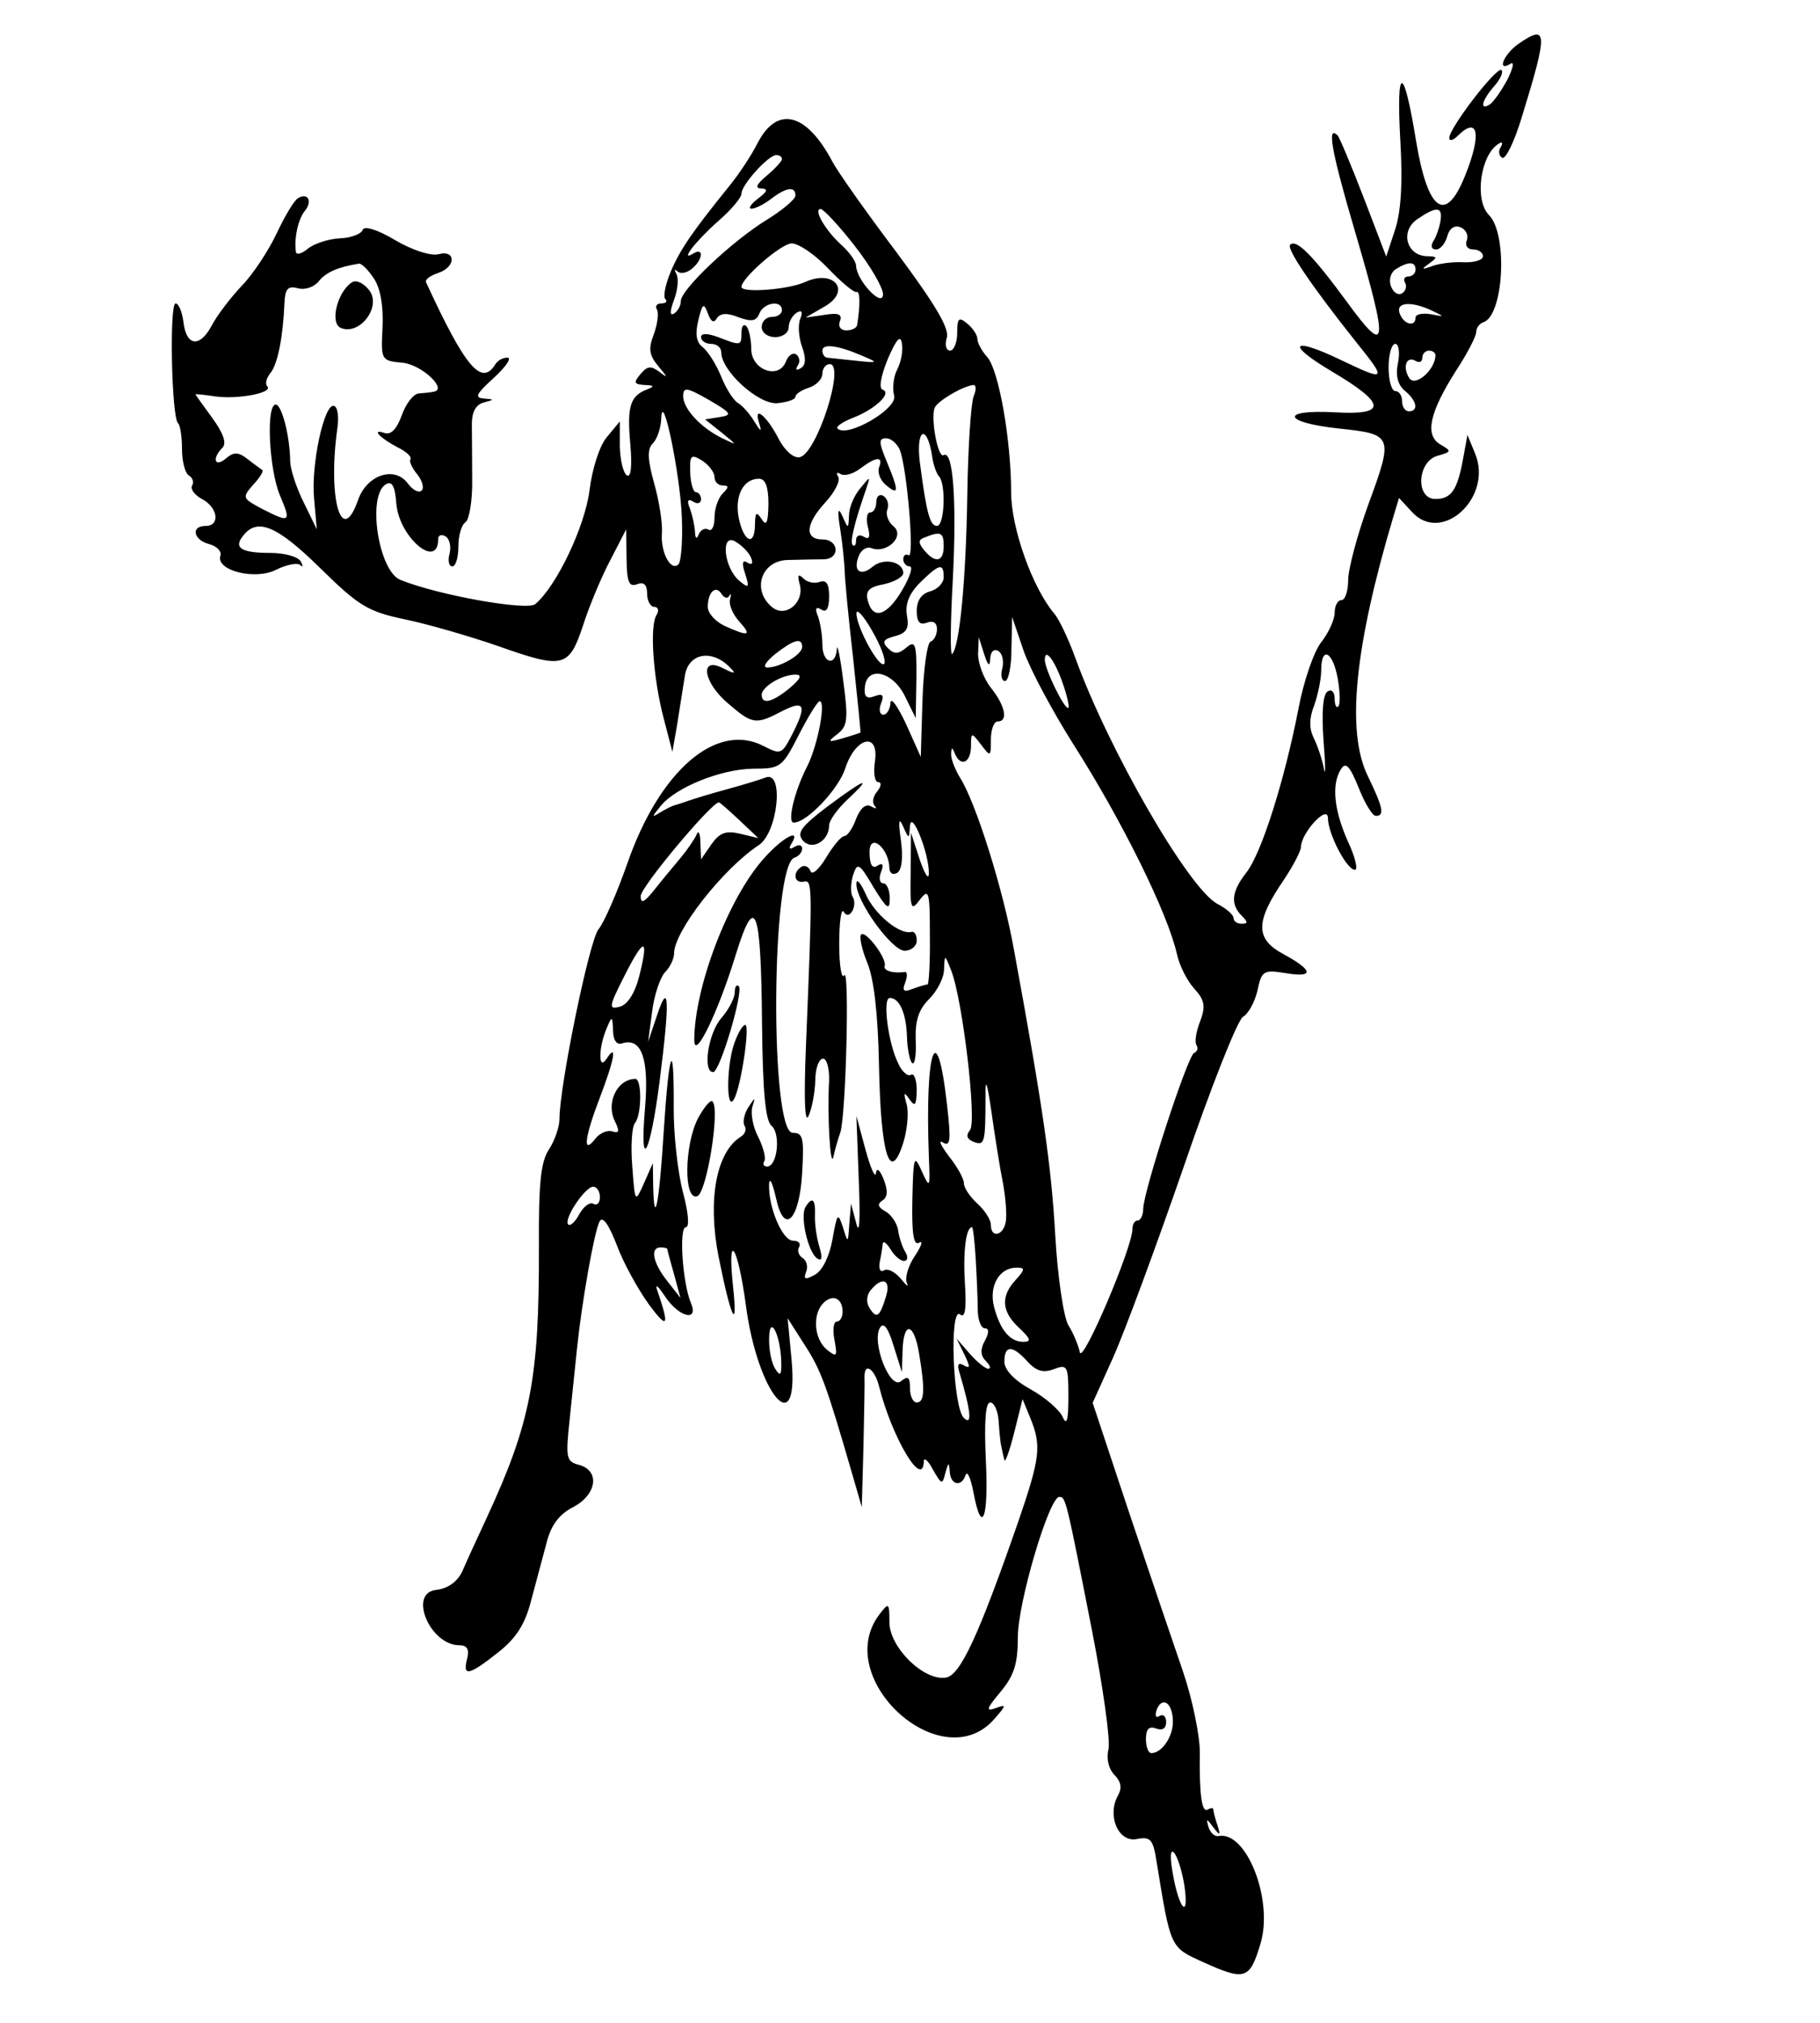 <?xml version="1.0" standalone="no"?>
<!DOCTYPE svg PUBLIC "-//W3C//DTD SVG 20010904//EN"
 "http://www.w3.org/TR/2001/REC-SVG-20010904/DTD/svg10.dtd">
<svg version="1.0" xmlns="http://www.w3.org/2000/svg"
 width="270pt" height="300pt" viewBox="0 0 270 300"
 preserveAspectRatio="xMidYMid meet">
<g transform="translate(0,300) scale(0.05,-0.05)"
fill="#000000" stroke="none">
<path d="M4504 5869 c-43 -31 -64 -84 -22 -58 12 7 7 -14 -10 -48 -18 -33 -41
-66 -52 -73 -31 -19 -23 13 13 54 18 20 28 42 22 48 -13 13 -154 -170 -155
-201 0 -10 11 -8 24 5 62 62 73 7 23 -117 -58 -145 -111 -107 -146 106 -37
227 -59 224 -46 -6 7 -122 2 -207 -16 -261 l-26 -79 -67 175 c-37 96 -72 179
-77 184 -33 33 -19 -46 52 -287 100 -340 96 -372 -25 -206 -102 139 -150 187
-168 169 -12 -11 64 -123 196 -289 92 -114 89 -117 -43 -54 -149 72 -169 50
-29 -33 162 -96 164 -130 9 -121 -165 9 -156 -30 11 -48 161 -17 163 -21 88
-225 -33 -91 -60 -192 -60 -225 0 -32 -9 -59 -20 -59 -11 0 -20 -17 -20 -37 0
-21 -18 -60 -40 -88 -22 -28 -53 -118 -68 -200 -41 -210 -109 -426 -154 -483
-44 -56 -48 -94 -14 -128 19 -19 19 -24 0 -24 -13 0 -24 7 -24 17 0 9 -21 28
-48 42 -85 45 -323 457 -422 731 -20 55 -48 114 -62 130 -65 77 -128 254 -128
360 0 156 -37 364 -71 401 -16 18 -29 42 -29 53 0 12 -13 32 -30 46 -25 21
-30 17 -30 -28 0 -28 -10 -52 -21 -52 -12 0 -16 17 -10 38 9 27 -34 99 -150
255 -90 119 -175 240 -189 267 -77 146 -164 168 -222 56 -18 -36 -57 -95 -86
-130 -109 -135 -144 -186 -172 -252 -16 -38 -23 -75 -16 -81 7 -7 2 -13 -12
-13 -13 0 -19 -8 -13 -18 6 -10 2 -43 -9 -73 -17 -44 -14 -63 14 -96 27 -32
28 -36 4 -17 -27 20 -37 19 -58 -6 -21 -25 -19 -30 13 -32 28 -1 30 -4 7 -13
-50 -19 -60 -50 -50 -161 6 -67 2 -102 -10 -94 -11 7 -20 46 -21 86 l0 74 -38
-46 c-22 -25 -44 -94 -52 -159 -14 -108 -98 -284 -161 -337 -25 -20 -286 26
-400 72 -65 26 -99 248 -44 283 19 12 28 -4 32 -58 9 -100 124 -196 124 -104
0 12 10 15 22 8 12 -7 17 -30 12 -51 -6 -21 -2 -38 8 -38 10 0 18 26 18 59 0
32 9 64 21 72 11 7 21 63 20 126 0 62 -1 137 -1 166 0 35 12 57 35 63 33 9 33
9 0 12 -28 2 -22 14 30 61 36 33 54 60 41 60 -13 1 -29 -8 -36 -19 -41 -67
-89 -11 -206 243 -3 8 12 19 35 27 54 17 55 70 2 56 -23 -6 -78 12 -129 42
-54 32 -92 43 -96 30 -4 -12 -35 -24 -69 -25 -34 -2 -76 -16 -94 -31 -18 -15
-34 -19 -35 -9 -6 40 7 99 27 122 23 29 8 55 -21 37 -11 -6 -39 -53 -63 -104
-24 -51 -70 -121 -103 -155 -33 -35 -74 -88 -90 -119 -36 -67 -76 -61 -84 13
-4 29 -14 53 -23 53 -19 0 -12 -336 7 -355 7 -6 12 -41 12 -77 0 -36 9 -71 20
-78 12 -7 16 -21 10 -30 -6 -10 7 -28 29 -40 48 -25 55 -80 11 -80 -45 0 -36
-42 11 -54 22 -6 37 -21 33 -34 -15 -44 103 -74 165 -42 31 15 63 22 72 14 8
-8 9 -3 1 11 -8 14 -48 25 -90 25 -87 0 -111 15 -79 53 42 52 101 26 228 -99
114 -112 141 -128 250 -151 68 -14 192 -50 276 -79 195 -69 211 -65 253 61 18
57 55 145 81 194 l47 91 1 -87 c1 -69 7 -85 31 -76 20 8 30 -1 30 -28 0 -21
10 -39 21 -39 12 0 15 -11 7 -24 -21 -33 -10 -188 21 -306 l26 -100 14 80 c7
44 17 109 23 145 10 69 82 81 136 23 17 -17 11 -17 -23 0 -71 37 -59 -43 17
-106 71 -61 81 -62 159 -21 67 34 74 17 28 -72 -29 -56 -33 -58 -83 -32 -140
73 -309 -72 -405 -349 -31 -88 -69 -175 -85 -194 -27 -31 -116 -465 -116 -563
0 -23 -14 -64 -31 -90 -25 -37 -31 -103 -30 -290 1 -388 -24 -520 -154 -801
-28 -60 -61 -132 -73 -160 -15 -32 -43 -52 -79 -56 -82 -10 -17 -164 70 -164
23 0 30 -12 23 -40 -14 -54 5 -50 91 18 54 42 81 84 99 155 14 53 35 131 46
172 13 52 38 84 79 105 70 37 80 108 17 125 -38 10 -40 20 -28 133 7 67 17
163 22 212 14 136 51 347 67 377 9 17 27 -8 51 -70 20 -54 64 -133 96 -177 55
-74 61 -65 25 40 -9 24 0 18 22 -15 41 -62 101 -77 77 -20 -25 60 -36 225 -15
225 11 0 8 42 -9 105 -15 58 -28 172 -27 253 1 208 -14 170 -30 -78 -13 -211
-28 -286 -31 -158 l-1 68 -26 -59 c-27 -60 -27 -59 -35 50 -5 60 -1 118 8 128
20 24 21 131 1 131 -55 -1 -88 -73 -60 -127 14 -29 12 -35 -8 -29 -15 5 -38
-5 -51 -22 -38 -49 -32 3 14 123 43 112 52 164 20 115 -25 -39 -25 31 0 90 16
38 17 37 19 -7 0 -28 11 -43 26 -38 58 19 81 -44 69 -189 -17 -200 15 -143 43
76 31 242 28 303 -7 198 l-27 -80 12 90 c6 49 24 101 38 116 15 15 27 40 27
56 0 66 145 251 251 321 57 37 76 222 21 201 -15 -6 -67 -22 -115 -35 -48 -13
-100 -29 -117 -35 -16 -6 -34 -11 -40 -13 -5 -1 -23 -10 -40 -20 -27 -17 -27
-15 0 18 45 56 180 110 275 111 81 0 86 4 135 100 28 55 56 100 62 100 19 0
-5 -128 -36 -191 -39 -75 -61 -169 -41 -169 39 0 133 99 153 161 30 93 101
110 88 21 -5 -34 -1 -62 10 -62 10 0 9 -12 -3 -27 -13 -15 -16 -34 -8 -43 8
-9 4 -10 -10 -2 -16 9 -32 -4 -45 -37 -10 -28 -26 -51 -35 -51 -9 0 -33 -29
-54 -64 -21 -35 -42 -53 -46 -40 -5 13 -17 19 -27 13 -27 -17 -22 -50 7 -44
26 5 26 -6 6 -495 -6 -152 -3 -225 8 -200 10 22 19 69 20 105 0 36 11 65 23
65 11 0 19 -29 18 -65 -6 -105 4 -268 13 -225 5 22 14 54 20 70 17 47 28 493
12 467 -8 -13 -15 29 -15 93 0 64 6 107 13 96 8 -13 17 -13 26 2 7 12 8 31 1
42 -7 11 -6 40 1 64 13 39 18 37 61 -36 40 -65 48 -70 48 -33 0 25 -9 45 -19
45 -11 0 -14 15 -7 33 9 23 5 29 -11 19 -15 -10 -23 4 -23 41 0 59 58 12 59
-49 1 -15 11 -20 23 -13 14 9 18 46 11 97 -8 56 -6 69 6 42 18 -40 18 -40 21
0 4 51 57 -82 56 -140 0 -22 -12 -4 -27 40 l-26 80 -1 -119 c-2 -108 1 -115
27 -80 27 35 30 26 30 -106 1 -80 -3 -145 -7 -145 -5 0 -25 -6 -44 -13 -27
-11 -32 -6 -22 19 7 19 6 33 -2 31 -34 -5 -64 4 -59 18 7 22 -57 107 -70 93
-6 -6 2 -44 18 -83 20 -47 32 -152 35 -303 5 -266 32 -354 71 -235 13 40 18
93 11 118 -10 35 -8 38 8 15 17 -24 21 -19 22 26 0 31 -8 52 -17 46 -9 -6 -27
9 -38 34 -30 60 -47 194 -25 194 29 0 49 -46 51 -115 1 -35 8 -70 15 -78 8 -7
13 22 11 67 -2 58 8 91 40 123 24 24 44 63 44 88 2 45 2 45 21 -3 34 -85 77
-449 56 -474 -13 -16 -9 -27 11 -35 33 -12 35 -3 35 137 -1 56 5 41 18 -50 10
-71 25 -166 34 -210 8 -44 12 -96 8 -115 -8 -41 -44 -48 -44 -8 0 15 -18 43
-40 63 -22 20 -40 47 -40 60 0 14 -20 50 -45 81 -24 32 -32 50 -17 40 22 -13
24 7 12 111 -30 269 -66 167 -54 -152 4 -95 3 -97 -21 -44 -23 52 -25 45 -28
-85 -2 -101 4 -137 20 -127 13 8 7 -10 -13 -40 -20 -30 -30 -66 -23 -80 6 -13
-2 -7 -18 13 -17 20 -39 32 -50 25 -11 -7 -16 4 -13 23 4 19 8 44 9 55 1 11
11 4 23 -15 11 -19 29 -35 40 -35 11 0 13 11 5 25 -9 14 -19 43 -22 65 -3 21
-20 47 -38 57 -22 12 -25 22 -9 32 16 10 17 29 4 63 -12 29 -21 36 -23 18 -2
-16 -16 15 -31 70 l-27 100 7 -190 c5 -115 2 -166 -7 -130 l-16 60 -5 -60 c-4
-59 -4 -59 -19 -10 -15 45 -17 42 -31 -36 -9 -51 -30 -93 -52 -105 -29 -16
-35 -14 -26 9 6 15 1 34 -11 41 -12 8 -16 22 -10 32 6 11 -2 19 -18 19 -32 0
-74 101 -71 168 1 23 11 2 22 -48 24 -104 68 -57 76 80 6 105 3 120 -28 120
-68 0 -64 793 5 816 13 4 23 16 23 27 0 11 -10 13 -23 5 -14 -9 -18 -5 -9 9
31 50 -27 19 -83 -45 -105 -118 -205 -382 -205 -537 0 -64 71 83 123 253 58
187 75 143 78 -204 2 -200 10 -288 28 -303 28 -23 18 -121 -13 -121 -10 0 -14
7 -8 16 5 9 -3 41 -18 71 -16 30 -23 70 -18 89 10 31 9 31 -12 -1 -12 -19 -17
-44 -11 -54 7 -10 2 -24 -10 -32 -74 -45 -100 -188 -67 -356 37 -185 58 -228
43 -89 -18 170 14 123 38 -55 34 -260 157 -410 136 -166 l-12 127 51 -80 c48
-74 64 -118 140 -380 l29 -100 5 180 c2 99 4 191 3 205 -1 47 31 25 44 -30 38
-149 129 -303 132 -220 0 14 13 3 27 -24 26 -45 28 -46 37 -10 9 33 11 33 13
4 2 -40 35 -47 47 -10 5 14 15 -9 23 -50 25 -134 46 -79 37 95 -5 114 -1 170
13 170 12 0 23 -25 25 -55 2 -30 5 -64 8 -75 2 -11 6 -29 9 -40 2 -11 15 25
29 80 l25 100 23 -56 c34 -83 29 -119 -37 -311 -117 -336 -171 -453 -214 -459
-65 -10 -166 89 -167 163 0 60 -2 61 -30 24 -143 -189 185 -488 341 -310 37
42 37 45 3 32 -29 -10 -26 -1 15 48 41 49 52 84 52 163 0 103 93 416 123 416
19 0 20 -4 97 -396 33 -169 55 -327 49 -352 -7 -28 0 -58 17 -76 20 -20 24
-39 11 -62 -33 -59 1 -139 55 -129 41 8 49 0 59 -63 43 -263 40 -257 139 -302
124 -56 138 -52 170 55 39 130 -42 336 -125 319 -11 -2 -24 10 -29 26 -8 27
-6 27 14 0 20 -26 22 -25 12 7 -7 20 -12 41 -12 46 0 5 -7 5 -16 0 -18 -12
-26 42 -24 169 0 50 -22 158 -50 240 -28 81 -100 294 -160 472 l-108 325 60
133 c33 73 127 327 209 564 81 237 161 439 177 448 16 9 35 44 43 78 12 58 18
62 81 52 88 -15 86 7 -4 56 -84 45 -84 96 1 220 28 42 51 86 51 98 1 42 79
127 80 86 0 -47 56 -154 80 -154 10 0 1 38 -21 85 -41 92 -49 169 -20 214 14
22 26 9 52 -55 18 -46 41 -84 51 -84 27 0 22 24 -24 119 -64 132 -39 382 76
768 l17 56 38 -41 c88 -98 241 42 188 172 l-23 56 -13 -71 c-17 -93 -35 -119
-82 -119 -60 0 -54 111 6 128 42 12 43 14 8 34 -46 28 -32 94 48 220 33 50 59
101 59 113 0 12 9 25 21 29 61 20 73 262 17 318 -44 44 -26 179 29 212 10 7
13 2 6 -10 -8 -11 -6 -26 4 -32 10 -6 37 49 59 123 78 253 76 275 -12 214z
m-2184 -341 c0 -6 -20 -28 -45 -49 -31 -26 -36 -38 -16 -38 21 -1 18 -9 -10
-30 -22 -17 -30 -30 -19 -30 11 0 37 13 59 30 45 34 71 37 71 9 0 -11 -38 -43
-85 -72 -104 -64 -255 -207 -255 -241 0 -14 -9 -30 -20 -37 -13 -8 -13 6 0 41
11 29 14 63 7 76 -7 13 -6 16 3 8 9 -8 28 -5 43 8 33 27 36 65 4 45 -42 -26 7
37 76 98 37 32 67 68 67 80 0 26 80 114 103 114 10 0 17 -5 17 -12z m215 -256
c47 -60 85 -125 85 -145 -1 -42 -79 42 -80 85 0 12 -19 39 -42 60 -49 44 -86
108 -63 108 8 0 54 -49 100 -108z m1739 73 c-3 -19 -12 -46 -21 -60 -9 -15 -6
-25 8 -25 12 0 27 17 33 39 6 23 21 34 39 27 16 -6 25 -24 19 -39 -6 -15 2
-27 19 -27 16 0 29 -9 29 -20 0 -11 -25 -19 -55 -18 -30 2 -73 -3 -95 -11 -32
-12 -34 -10 -10 7 26 19 25 21 -4 22 -62 0 -83 73 -32 109 58 40 77 39 70 -4z
m-1818 -140 c39 -41 77 -73 85 -71 11 4 12 -37 2 -99 -2 -8 -16 -15 -32 -15
-17 0 -25 12 -19 27 8 21 -4 26 -46 19 l-56 -8 57 33 c80 46 28 111 -57 73
-49 -23 -190 -34 -190 -15 0 26 116 127 148 129 20 1 69 -32 108 -73z m-1346
-32 c19 -29 28 -82 25 -145 -5 -97 -4 -98 60 -104 57 -6 135 -80 91 -86 -9 -2
-29 -4 -44 -5 -16 -2 -38 -31 -50 -65 -15 -41 -32 -59 -52 -52 -40 13 -12 -16
42 -44 24 -12 40 -27 36 -34 -5 -6 5 -27 20 -45 15 -19 21 -40 13 -48 -8 -8
-26 1 -41 21 -39 53 -122 26 -148 -50 -49 -140 -90 6 -61 214 5 33 1 63 -10
66 -29 9 -69 -176 -59 -276 l8 -90 -39 80 c-22 44 -40 99 -40 123 -1 74 -25
167 -43 167 -29 0 -20 -190 12 -268 35 -82 31 -84 -53 -41 -58 31 -59 33 -26
71 20 21 32 41 27 44 -4 3 -24 17 -43 32 -28 22 -41 22 -65 2 -33 -28 -42 0
-10 32 13 13 3 43 -30 88 -27 37 -50 69 -50 70 0 2 27 -1 60 -6 66 -9 172 11
153 30 -7 7 -3 24 9 39 22 26 38 109 42 209 2 41 10 51 40 43 21 -6 49 4 62
21 21 26 56 42 119 52 8 1 28 -19 45 -45z m3090 27 c0 -11 -10 -20 -21 -20
-12 0 -16 -8 -10 -19 6 -10 2 -24 -9 -31 -11 -7 -26 2 -33 21 -7 19 -1 41 15
51 37 23 58 23 58 -2z m-2073 -144 c10 15 30 17 64 3 39 -14 53 -12 62 11 13
33 67 41 67 10 0 -11 -13 -20 -30 -20 -16 0 -30 -13 -30 -30 0 -17 18 -30 40
-30 22 0 40 13 40 29 0 16 11 35 23 43 16 10 20 4 11 -19 -7 -18 -4 -55 6 -82
12 -34 11 -54 -4 -63 -13 -8 -17 -5 -9 8 8 11 5 26 -5 33 -10 6 -23 -3 -30
-21 -21 -55 -102 -26 -103 36 0 30 -7 61 -15 69 -8 7 -14 -1 -14 -20 0 -39 -2
-39 -69 -13 -33 12 -51 12 -51 0 0 -11 14 -20 30 -20 17 0 30 -11 30 -25 0
-55 110 -155 166 -151 30 3 54 11 54 19 0 8 18 20 40 27 22 7 40 26 40 41 0
16 10 29 22 29 47 0 -39 -266 -89 -276 -18 -4 -44 19 -62 53 -36 70 -76 103
-59 49 9 -29 6 -28 -14 4 -13 22 -35 47 -49 55 -13 8 -36 44 -50 80 -15 36
-39 74 -55 86 -18 14 -22 39 -12 79 12 50 16 53 28 21 9 -25 18 -31 27 -15z
m2123 22 c37 -18 37 -18 -5 -10 -25 4 -45 0 -45 -10 0 -29 -35 -21 -47 12 -13
34 34 38 97 8z m-1588 -174 c-11 -21 -15 -56 -9 -78 10 -39 -140 -126 -168
-97 -6 5 14 19 44 31 66 25 119 74 90 84 -12 4 -6 39 15 91 26 60 38 73 42 46
4 -22 -3 -56 -14 -77z m-102 40 c47 -20 46 -21 -20 -14 -38 4 -77 8 -85 9 -8
0 -15 10 -15 21 0 22 46 16 120 -16z m1588 -20 c-8 -38 -1 -65 20 -83 36 -29
42 -61 12 -61 -11 0 -20 14 -20 30 0 17 -9 30 -20 30 -11 0 -20 32 -20 70 0
39 9 70 20 70 10 0 14 -25 8 -56z m111 21 c-2 -44 -61 -94 -78 -66 -21 34 -7
67 20 50 11 -6 19 -2 19 10 0 11 9 21 20 21 11 0 20 -7 19 -15z m-2123 -182
l-44 -7 49 -39 c48 -39 48 -39 2 -17 -65 32 -116 88 -116 125 0 28 11 26 76
-11 67 -39 71 -45 33 -51z m753 62 c-8 -19 -17 -152 -19 -295 -4 -252 -23
-449 -45 -470 -6 -5 -5 94 2 220 12 233 1 387 -27 370 -17 -11 -39 108 -27
140 8 20 80 63 114 68 10 1 10 -14 2 -33z m-866 -359 c3 -69 -2 -131 -10 -140
-23 -22 -54 37 -49 94 2 28 -8 93 -23 146 -20 72 -21 102 -4 119 13 13 24 46
25 74 3 90 56 -163 61 -293z m743 179 c3 -24 13 -50 20 -58 21 -21 17 -147 -6
-147 -21 0 -31 38 -51 190 -12 100 22 114 37 15z m-96 20 c21 -54 44 -323 26
-312 -9 5 -16 0 -16 -12 0 -11 9 -21 19 -21 11 0 1 -31 -22 -70 -45 -77 -87
-90 -102 -32 -8 29 3 41 47 49 32 7 58 22 58 33 0 34 -58 47 -91 19 -36 -30
-59 -13 -41 32 7 18 24 29 38 23 46 -17 100 36 65 65 -16 13 -24 36 -18 50 5
15 0 33 -12 40 -11 7 -21 -1 -21 -18 0 -17 -8 -31 -18 -31 -10 0 -13 -19 -7
-43 8 -30 4 -39 -12 -29 -13 8 -23 3 -23 -10 0 -14 -4 -20 -10 -15 -9 9 5 66
40 167 13 39 13 39 -18 1 -18 -21 -33 -57 -33 -80 -2 -41 -2 -41 -20 -1 -13
28 -15 16 -6 -40 7 -44 12 -98 13 -120 0 -22 11 -139 25 -260 13 -121 23 -221
22 -223 -2 -1 -25 -9 -53 -17 -45 -13 -46 -11 -15 13 30 23 32 45 17 157 -9
72 -18 114 -19 95 -4 -54 -43 -42 -43 13 0 27 -6 64 -13 84 -10 23 -6 30 10
20 15 -10 23 3 23 39 0 37 -8 50 -28 43 -15 -6 -37 -1 -48 10 -16 16 -19 10
-11 -18 14 -53 -42 -100 -82 -67 -62 51 -32 139 47 140 40 1 88 2 107 2 49 2
44 59 -5 59 -54 0 -50 47 10 111 27 30 44 63 37 75 -7 11 -4 15 7 8 11 -7 37
0 58 16 48 36 70 38 56 3 -5 -15 4 -38 21 -52 38 -32 39 -19 2 70 -24 57 -24
69 -2 69 15 0 33 -16 41 -35z m-550 -80 c0 -14 11 -25 24 -25 19 0 19 -5 0
-24 -13 -13 -24 -45 -24 -71 0 -26 -8 -42 -18 -36 -10 6 -23 0 -29 -14 -6 -16
-10 -13 -11 8 -1 19 -8 49 -15 69 -10 23 -6 30 10 20 12 -8 23 -5 23 7 0 11
-7 21 -15 21 -8 0 -16 26 -17 58 -2 52 2 56 35 36 20 -13 37 -35 37 -49z m160
-80 c-1 -56 -6 -67 -20 -45 -16 24 -19 21 -20 -15 0 -67 -33 -54 -48 18 -13
66 13 117 60 117 19 0 28 -24 28 -75z m-51 -161 c6 -15 2 -21 -11 -13 -15 10
-18 -1 -7 -33 13 -41 11 -44 -16 -22 -48 39 -58 146 -12 117 20 -12 41 -34 46
-49z m571 36 c0 -47 -25 -52 -58 -12 -18 22 -18 31 2 38 47 19 56 15 56 -26z
m0 -92 c0 -17 -18 -36 -40 -42 -26 -7 -40 -27 -40 -58 0 -33 9 -43 30 -35 19
7 30 0 30 -19 0 -17 -9 -34 -19 -37 -10 -4 -21 -82 -24 -174 l-5 -168 -44 98
c-25 53 -45 81 -46 62 -1 -19 -11 -35 -21 -35 -11 0 -14 15 -7 33 10 25 5 31
-19 22 -23 -9 -32 -2 -29 26 5 65 82 49 119 -26 l32 -65 2 117 c1 104 -3 115
-30 92 -24 -20 -36 -20 -55 -1 -18 18 -13 26 21 35 35 9 43 23 36 61 -6 34 6
65 39 98 57 56 70 59 70 16z m-636 -55 c5 9 6 4 2 -11 -4 -15 8 -44 27 -65 39
-43 29 -46 -42 -14 -28 13 -51 38 -51 57 0 44 24 66 41 38 8 -12 18 -15 23 -5z
m460 -201 c-12 -21 -82 105 -83 148 0 17 21 -6 46 -50 26 -44 42 -88 37 -98z
m561 -240 c144 -226 280 -501 307 -622 7 -33 30 -79 51 -102 31 -34 35 -52 18
-97 -12 -30 -17 -62 -11 -71 6 -9 2 -20 -7 -23 -19 -8 -149 -406 -151 -462 0
-19 -8 -35 -16 -35 -9 0 -16 -11 -16 -25 0 -56 -149 -404 -156 -366 -5 22 -20
58 -34 80 -14 23 -32 143 -39 267 -12 208 -36 376 -122 844 -32 181 -114 441
-161 514 -15 25 -27 56 -26 70 1 20 3 21 11 1 17 -41 47 -28 48 20 0 44 1 44
30 6 28 -37 29 -36 29 15 0 30 9 54 20 54 32 0 23 46 -20 100 -22 28 -38 73
-38 100 l2 50 16 -50 c11 -35 17 -39 18 -14 1 21 11 31 24 23 12 -7 17 -30 12
-51 -6 -21 -2 -38 8 -38 10 0 19 43 19 95 l2 95 34 -100 c19 -55 86 -180 148
-278z m-805 289 c0 -23 -66 -61 -104 -61 -14 1 -3 18 24 40 55 43 80 50 80 21z
m776 -116 c12 -36 18 -65 13 -65 -13 0 -69 115 -69 143 0 39 32 -5 56 -78z
m813 23 c7 -40 8 -77 2 -83 -6 -7 -11 4 -11 23 0 19 -9 29 -21 21 -14 -8 -18
-63 -12 -146 6 -73 6 -110 1 -83 -5 28 -19 68 -30 91 -14 28 -14 58 1 96 11
31 21 78 21 104 0 74 34 58 49 -23z m-1626 -29 c-51 -42 -83 -50 -83 -20 0 24
60 60 100 60 21 0 16 -12 -17 -40z m-149 -392 l56 -53 -54 13 c-42 10 -61 3
-85 -31 l-31 -45 -2 50 c0 27 -6 38 -11 24 -6 -14 -28 -46 -48 -70 -21 -25
-56 -67 -78 -95 -30 -37 -40 -42 -40 -18 -1 26 210 278 232 278 3 0 30 -24 61
-53z m-297 -461 c-13 -52 -35 -86 -58 -92 -34 -9 -33 -1 13 90 59 117 74 118
45 2z m-117 -657 c0 -17 -9 -26 -19 -20 -10 7 -29 -7 -42 -30 -12 -23 -27 -37
-33 -31 -15 15 50 112 74 112 11 0 20 -14 20 -31z m1115 -184 c3 -52 6 -120 6
-150 0 -30 10 -55 21 -55 13 0 13 -13 0 -37 -14 -25 -13 -44 3 -60 13 -13 16
-23 7 -23 -8 0 -33 20 -55 45 l-39 45 23 -47 c18 -37 18 -44 -1 -33 -17 10
-21 3 -13 -22 34 -115 38 -158 13 -134 -33 30 -44 334 -11 307 14 -12 19 16
14 91 -6 95 3 168 21 168 3 0 8 -43 11 -95z m-915 30 c0 -3 9 -37 20 -75 l19
-70 -39 50 c-43 54 -52 100 -20 100 11 0 20 -2 20 -5z m1033 -92 c-45 -49 -41
-94 11 -142 34 -32 37 -41 12 -41 -40 0 -69 36 -87 105 -15 61 16 115 67 115
26 0 26 -5 -3 -37z m-384 -48 c-19 -62 -28 -68 -49 -35 -11 17 -9 39 4 54 34
41 60 30 45 -19z m-129 -46 c0 -16 -8 -29 -17 -29 -10 0 -13 -25 -7 -55 9 -49
7 -52 -23 -28 -38 32 -43 105 -10 138 28 28 57 14 57 -26z m-182 -149 c1 -39
-3 -44 -18 -20 -11 17 -19 57 -18 90 1 75 34 11 36 -70z m360 35 c3 88 34 82
49 -10 18 -107 16 -145 -7 -145 -11 0 -20 19 -20 42 0 34 -6 38 -27 21 -32
-27 -88 116 -62 159 11 17 24 0 40 -53 l25 -79 2 65z m371 -34 c26 -28 46 -34
78 -22 40 15 43 10 43 -82 0 -70 -5 -87 -17 -60 -9 21 -52 58 -95 82 -49 27
-78 58 -78 82 0 50 24 50 69 0z m431 -1068 c0 -45 -33 -93 -64 -93 -9 0 -16
19 -16 42 0 29 9 39 30 31 19 -7 30 0 30 19 0 17 -9 25 -20 18 -11 -7 -14 1
-8 19 17 42 48 19 48 -36z m34 -485 c15 -103 -15 -74 -34 33 -9 50 -8 75 3 64
10 -10 24 -54 31 -97z"/>
<path d="M1045 5163 c-44 -27 -68 -123 -33 -136 55 -22 119 61 85 110 -16 22
-39 34 -52 26z"/>
<path d="M2454 3607 c-76 -58 -91 -77 -72 -100 27 -31 78 -2 78 45 0 14 25 49
55 77 77 72 52 62 -61 -22z"/>
<path d="M2541 3379 c-2 -51 105 -199 143 -199 20 0 36 14 36 30 0 17 -7 28
-15 26 -35 -10 -110 52 -136 111 -15 34 -28 49 -28 32z"/>
<path d="M2180 3056 c0 -16 -18 -51 -40 -76 -39 -45 -56 -160 -24 -160 20 0
91 240 76 255 -7 6 -12 -2 -12 -19z"/>
<path d="M2180 2909 c-25 -65 -26 -212 -2 -169 21 38 48 220 33 220 -7 0 -21
-23 -31 -51z"/>
<path d="M2071 2683 c-41 -80 -43 -246 -2 -231 28 11 68 258 45 281 -6 6 -25
-17 -43 -50z"/>
<path d="M2390 2420 c-17 -28 8 -136 35 -153 14 -9 16 2 6 35 -8 26 -14 68
-13 93 2 49 -8 57 -28 25z"/>
</g>
</svg>
